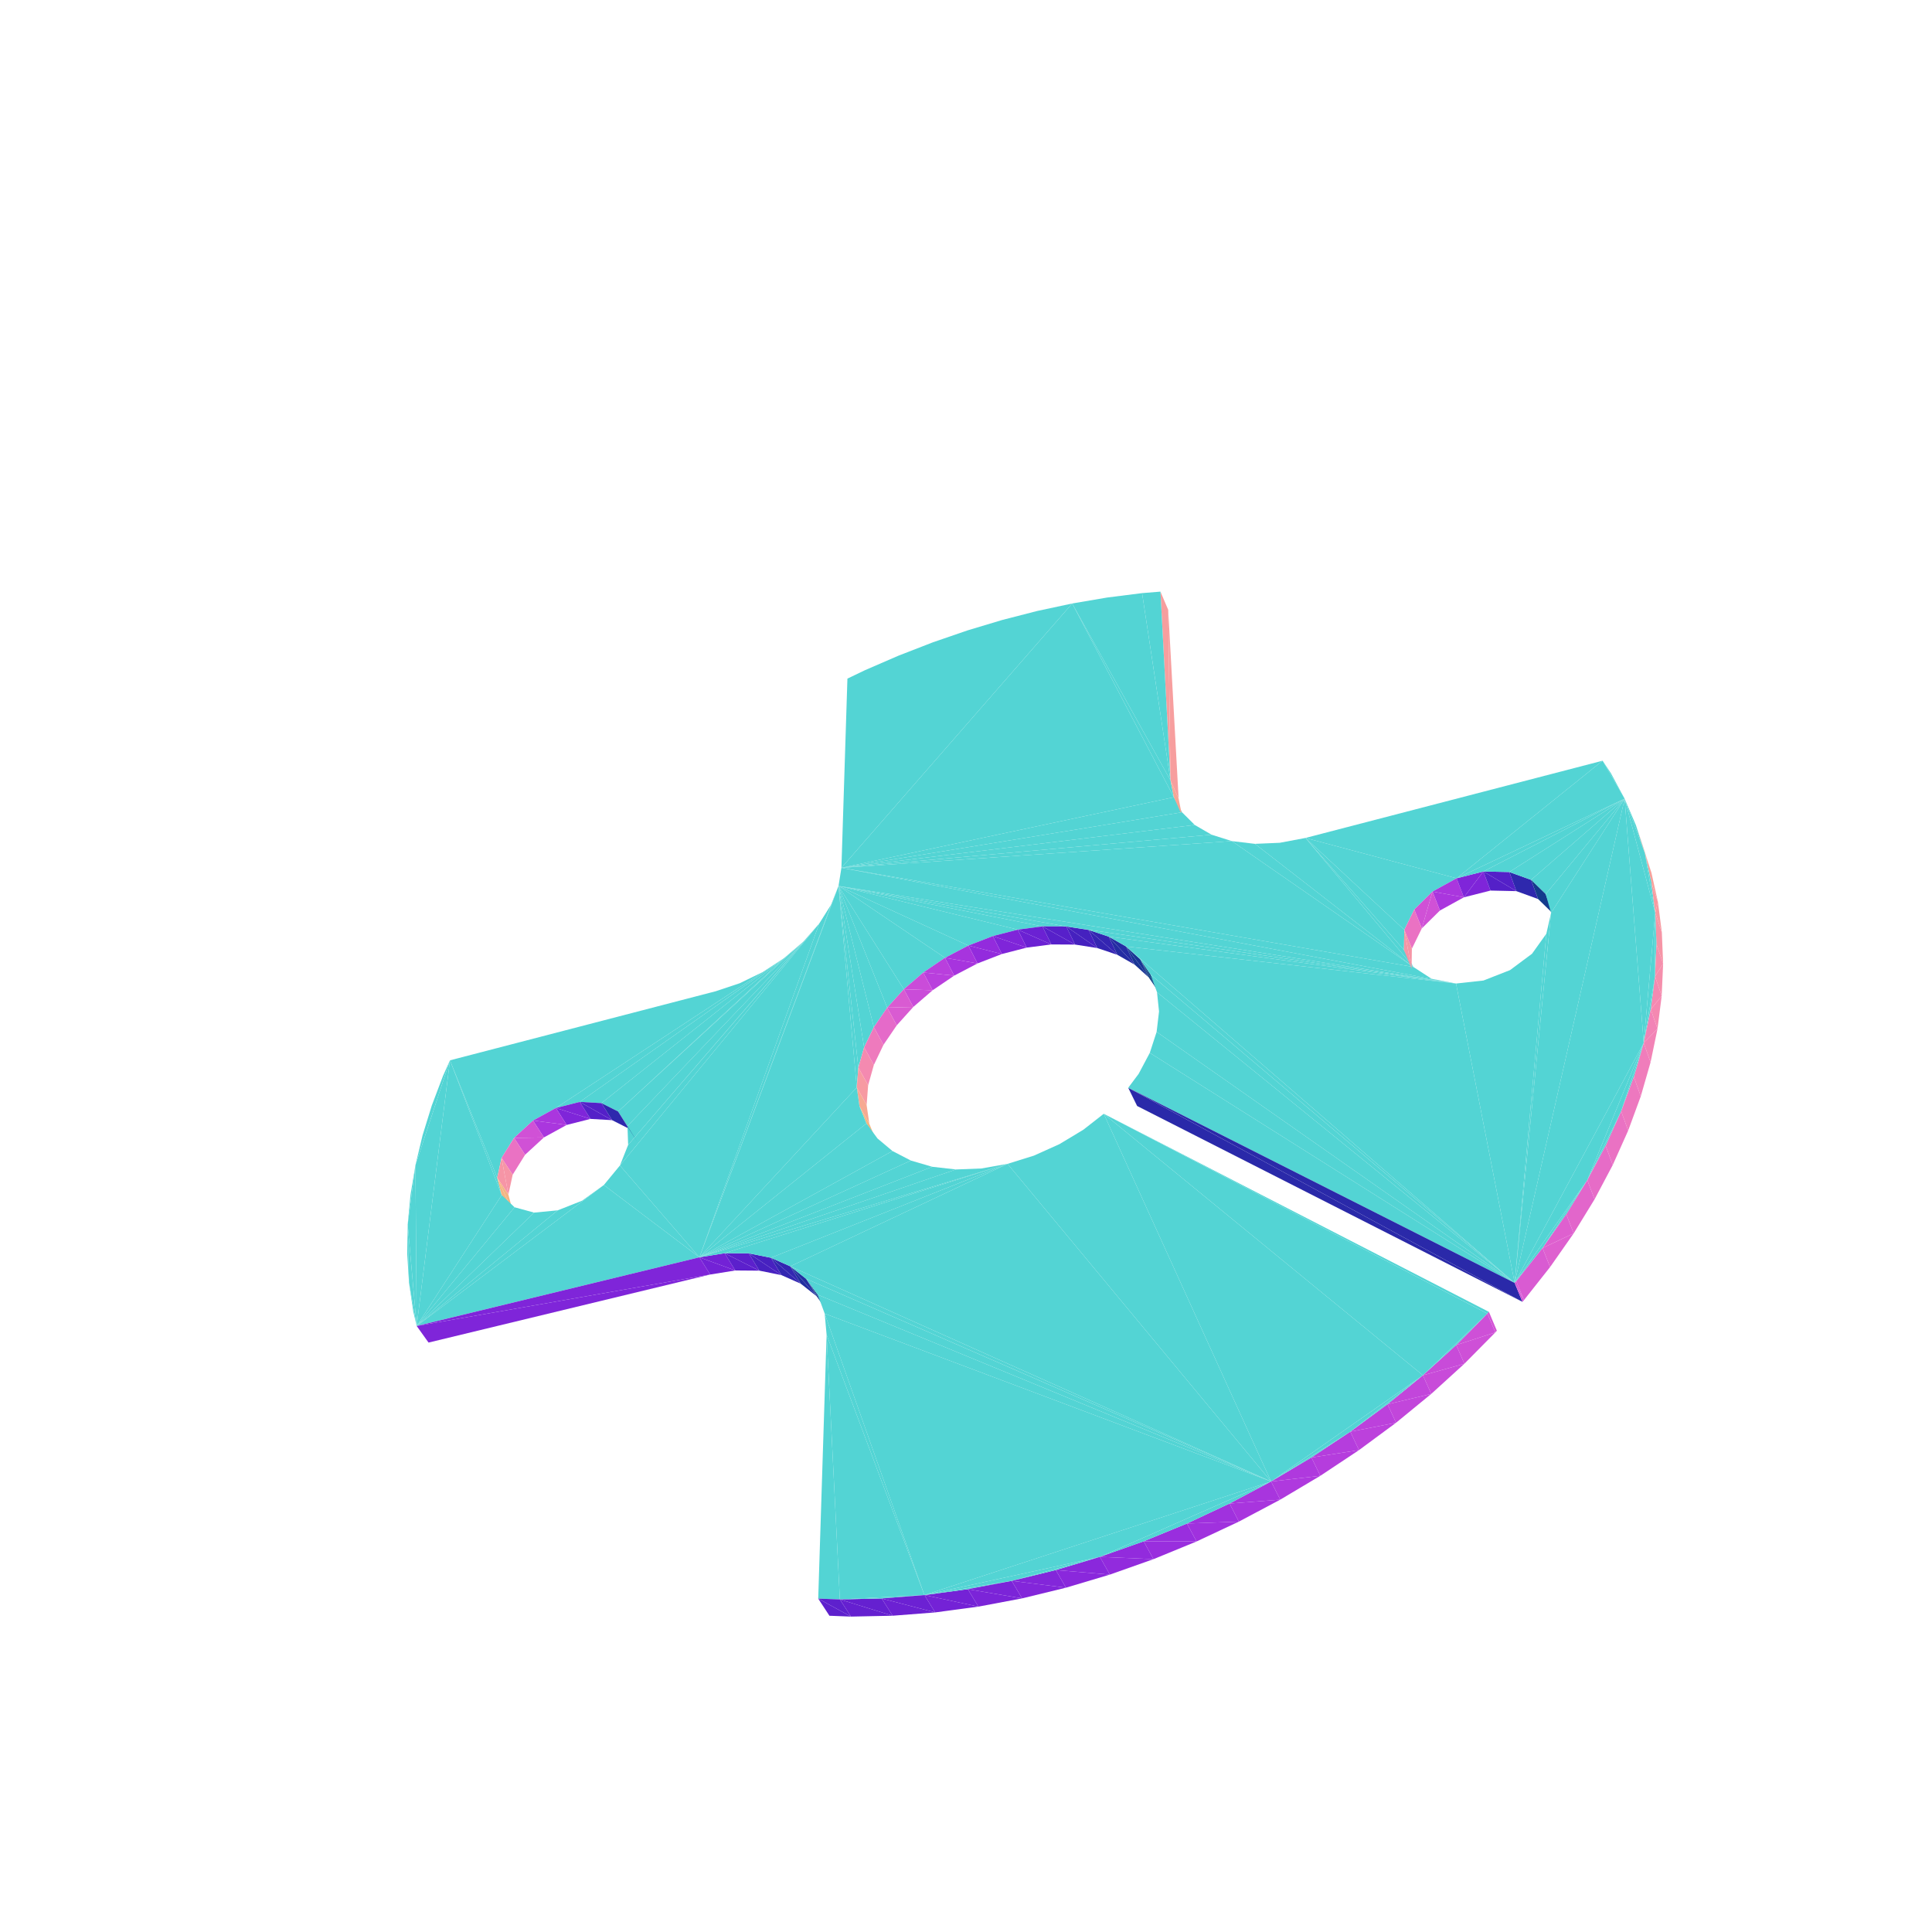 <?xml version="1.0" encoding="UTF-8"?>
<!-- Generated by jsxcad -->
<!DOCTYPE svg PUBLIC "-//W3C//DTD SVG 1.1 Tiny//EN" "http://www.w3.org/Graphics/SVG/1.1/DTD/svg11-tiny.dtd">
<svg viewBox="-250 -250 500 500" width="500" height="500" xmlns="http://www.w3.org/2000/svg"><path d="M-8.562,-83.772L-17.403,-80.34L-26.13,-76.561zM9.373,-89.55L0.371,-86.845L-8.562,-83.772zM27.483,-93.817L9.373,-89.55L-8.562,-83.772zM27.483,-93.817L18.418,-91.877L9.373,-89.55zM45.57,-96.501L36.542,-95.361L27.483,-93.817zM-26.13,-76.561L-30.688,-74.376L-32.242,-25.408zM-8.562,-83.772L-26.13,-76.561L-32.242,-25.408zM27.483,-93.817L-8.562,-83.772L-32.242,-25.408zM52.924,-48.044L45.57,-96.501L27.483,-93.817z" style="fill:rgb(83,212,212)"/><path d="M52.332,-92.174L50.321,-96.887L52.924,-48.044z" style="fill:rgb(247,158,158)"/><path d="M52.924,-48.044L50.321,-96.887L45.57,-96.501zM53.795,-43.682L27.483,-93.817L-32.242,-25.408z" style="fill:rgb(83,212,212)"/><path d="M52.924,-48.044L55.027,-43.301L52.332,-92.174z" style="fill:rgb(247,158,158)"/><path d="M-133.545,24.41L-135.356,28.455L-138.258,36.118zM53.795,-43.682L52.924,-48.044L27.483,-93.817zM-133.545,24.41L-138.258,36.118L-142.482,51.534zM-64.738,6.524L-133.545,24.41L-106.138,36.746zM-138.258,36.118L-140.639,43.819L-142.482,51.534zM-112.061,39.993L-106.138,36.746L-133.545,24.41zM-116.964,44.491L-112.061,39.993L-133.545,24.41zM-120.199,49.658L-116.964,44.491L-133.545,24.41zM-58.559,4.459L-64.738,6.524L-106.138,36.746zM-46.98,-2.112L-52.557,1.541L-106.138,36.746zM-52.557,1.541L-58.559,4.459L-106.138,36.746zM55.907,-39.783L53.795,-43.682L-32.242,-25.408zM-121.324,54.82L-120.199,49.658L-133.545,24.41zM-42.057,-6.346L-46.98,-2.112L-90.035,37.658z" style="fill:rgb(83,212,212)"/><path d="M-112.061,39.993L-109.231,44.365L-103.335,41.132z" style="fill:rgb(170,54,222)"/><path d="M55.027,-43.301L52.924,-48.044L53.795,-43.682zM53.795,-43.682L55.905,-38.937L55.027,-43.301z" style="fill:rgb(246,167,149)"/><path d="M-106.138,36.746L-103.335,41.132L-97.186,39.572z" style="fill:rgb(127,37,217)"/><path d="M-46.98,-2.112L-106.138,36.746L-99.967,35.172zM59.195,-36.504L55.907,-39.783L-32.242,-25.408z" style="fill:rgb(83,212,212)"/><path d="M-116.964,44.491L-114.107,48.852L-109.231,44.365z" style="fill:rgb(208,81,214)"/><path d="M-103.335,41.132L-106.138,36.746L-112.061,39.993z" style="fill:rgb(170,54,222)"/><path d="M-37.986,-10.987L-42.057,-6.346L-87.437,46.301zM-46.98,-2.112L-99.967,35.172L-94.35,35.484z" style="fill:rgb(83,212,212)"/><path d="M-109.231,44.365L-112.061,39.993L-116.964,44.491z" style="fill:rgb(208,81,214)"/><path d="M-97.186,39.572L-99.967,35.172L-106.138,36.746z" style="fill:rgb(127,37,217)"/><path d="M-99.967,35.172L-97.186,39.572L-91.586,39.896z" style="fill:rgb(84,32,200)"/><path d="M-120.161,59.284L-121.324,54.82L-133.545,24.41zM63.547,-33.981L59.195,-36.504L-32.242,-25.408z" style="fill:rgb(83,212,212)"/><path d="M-120.199,49.658L-117.319,54.012L-114.107,48.852zM-114.107,48.852L-116.964,44.491L-120.199,49.658z" style="fill:rgb(234,114,195)"/><path d="M-46.98,-2.112L-94.35,35.484L-90.035,37.658zM-5.445,-2.121L0.612,-5.29L-32.99,-20.713z" style="fill:rgb(83,212,212)"/><path d="M-91.586,39.896L-94.35,35.484L-99.967,35.172z" style="fill:rgb(84,32,200)"/><path d="M0.612,-5.29L6.948,-7.742L-32.99,-20.713zM-11.062,1.681L-5.445,-2.121L-32.99,-20.713zM-133.545,24.41L-142.482,51.534L-142.162,93.163zM6.948,-7.742L13.398,-9.412L-32.99,-20.713zM-142.482,51.534L-143.769,59.235L-144.485,66.896zM-16.091,6.017L-11.062,1.681L-32.99,-20.713z" style="fill:rgb(83,212,212)"/><path d="M-118.426,59.17L-117.319,54.012L-120.199,49.658z" style="fill:rgb(246,149,166)"/><path d="M-42.057,-6.346L-90.035,37.658L-87.613,41.426zM13.398,-9.412L19.79,-10.251L-32.99,-20.713zM68.807,-32.326L63.547,-33.981L-32.242,-25.408zM-20.396,10.776L-16.091,6.017L-32.99,-20.713z" style="fill:rgb(83,212,212)"/><path d="M-91.586,39.896L-87.278,42.079L-90.035,37.658zM-90.035,37.658L-94.35,35.484L-91.586,39.896z" style="fill:rgb(46,40,173)"/><path d="M19.79,-10.251L25.954,-10.23L-32.99,-20.713zM-32.99,-20.713L-23.856,15.833L-20.396,10.776z" style="fill:rgb(83,212,212)"/><path d="M-120.199,49.658L-121.324,54.82L-118.426,59.17z" style="fill:rgb(246,149,166)"/><path d="M-32.99,-20.713L-34.926,-15.842L-68.994,75.39zM-42.057,-6.346L-87.613,41.426L-87.437,46.301z" style="fill:rgb(83,212,212)"/><path d="M-90.035,37.658L-87.278,42.079L-84.853,45.852z" style="fill:rgb(20,59,140)"/><path d="M-117.254,63.636L-118.426,59.17L-121.324,54.82z" style="fill:rgb(242,181,132)"/><path d="M-120.161,59.284L-133.545,24.41L-142.162,93.163zM-32.99,-20.713L-26.369,21.055L-23.856,15.833zM-34.926,-15.842L-37.986,-10.987L-68.994,75.39z" style="fill:rgb(83,212,212)"/><path d="M-5.445,-2.121L-3.051,2.492L2.978,-0.663z" style="fill:rgb(167,52,222)"/><path d="M-37.986,-10.987L-87.437,46.301L-89.564,51.63z" style="fill:rgb(83,212,212)"/><path d="M0.612,-5.29L2.978,-0.663L9.289,-3.101z" style="fill:rgb(147,43,221)"/><path d="M-11.062,1.681L-8.642,6.281L-3.051,2.492z" style="fill:rgb(185,63,221)"/><path d="M-84.853,45.852L-87.613,41.426L-90.035,37.658z" style="fill:rgb(20,59,140)"/><path d="M6.948,-7.742L9.289,-3.101L15.713,-4.756z" style="fill:rgb(127,37,217)"/><path d="M2.978,-0.663L0.612,-5.29L-5.445,-2.121z" style="fill:rgb(167,52,222)"/><path d="M-3.051,2.492L-5.445,-2.121L-11.062,1.681z" style="fill:rgb(185,63,221)"/><path d="M-32.99,-20.713L-27.857,26.301L-26.369,21.055z" style="fill:rgb(83,212,212)"/><path d="M9.289,-3.101L6.948,-7.742L0.612,-5.29z" style="fill:rgb(147,43,221)"/><path d="M-16.091,6.017L-13.645,10.606L-8.642,6.281z" style="fill:rgb(202,76,217)"/><path d="M-121.324,54.82L-120.161,59.284L-117.254,63.636z" style="fill:rgb(242,181,132)"/><path d="M-8.642,6.281L-11.062,1.681L-16.091,6.017z" style="fill:rgb(202,76,217)"/><path d="M13.398,-9.412L15.713,-4.756L22.083,-5.58z" style="fill:rgb(107,33,211)"/><path d="M15.713,-4.756L13.398,-9.412L6.948,-7.742z" style="fill:rgb(127,37,217)"/><path d="M-20.396,10.776L-17.924,15.355L-13.645,10.606z" style="fill:rgb(217,91,210)"/><path d="M126.82,4.536L-32.242,-25.408L-32.99,-20.713zM-142.482,51.534L-144.485,66.896L-142.162,93.163z" style="fill:rgb(83,212,212)"/><path d="M-13.645,10.606L-16.091,6.017L-20.396,10.776z" style="fill:rgb(217,91,210)"/><path d="M-32.99,-20.713L-28.265,31.425L-27.857,26.301z" style="fill:rgb(83,212,212)"/><path d="M22.083,-5.58L19.79,-10.251L13.398,-9.412z" style="fill:rgb(107,33,211)"/><path d="M19.79,-10.251L22.083,-5.58L28.227,-5.545z" style="fill:rgb(87,32,202)"/><path d="M-23.856,15.833L-21.361,20.404L-17.924,15.355zM-17.924,15.355L-20.396,10.776L-23.856,15.833z" style="fill:rgb(229,106,201)"/><path d="M-144.485,66.896L-144.615,74.489L-144.144,81.985z" style="fill:rgb(83,212,212)"/><path d="M28.227,-5.545L25.954,-10.23L19.79,-10.251z" style="fill:rgb(87,32,202)"/><path d="M25.954,-10.23L28.227,-5.545L33.977,-4.646z" style="fill:rgb(69,33,191)"/><path d="M-26.369,21.055L-23.853,25.62L-21.361,20.404zM-21.361,20.404L-23.856,15.833L-26.369,21.055z" style="fill:rgb(238,122,189)"/><path d="M33.977,-4.646L31.722,-9.344L25.954,-10.23z" style="fill:rgb(69,33,191)"/><path d="M-37.986,-10.987L-89.564,51.63L-68.994,75.39z" style="fill:rgb(83,212,212)"/><path d="M31.722,-9.344L33.977,-4.646L39.173,-2.896z" style="fill:rgb(52,37,178)"/><path d="M-32.99,-20.713L-68.994,75.39L-28.265,31.425zM-116.835,62.435L-120.161,59.284L-142.162,93.163zM-144.485,66.896L-144.144,81.985L-142.162,93.163zM115.791,0.256L68.807,-32.326L-32.242,-25.408z" style="fill:rgb(83,212,212)"/><path d="M-27.857,26.301L-25.324,30.861L-23.853,25.62zM-23.853,25.62L-26.369,21.055L-27.857,26.301z" style="fill:rgb(244,138,176)"/><path d="M39.173,-2.896L36.933,-7.606L31.722,-9.344z" style="fill:rgb(52,37,178)"/><path d="M-111.775,63.822L-116.835,62.435L-142.162,93.163z" style="fill:rgb(83,212,212)"/><path d="M36.933,-7.606L39.173,-2.896L43.665,-0.333z" style="fill:rgb(37,44,163)"/><path d="M-105.664,63.233L-111.775,63.822L-142.162,93.163zM25.954,-10.23L126.82,4.536L-32.99,-20.713z" style="fill:rgb(83,212,212)"/><path d="M-25.324,30.861L-27.857,26.301L-28.265,31.425zM-28.265,31.425L-25.719,35.984L-25.324,30.861z" style="fill:rgb(247,154,162)"/><path d="M-93.724,56.677L-99.353,60.736L-142.162,93.163zM-99.353,60.736L-105.664,63.233L-142.162,93.163z" style="fill:rgb(83,212,212)"/><path d="M43.665,-0.333L41.434,-5.053L36.933,-7.606z" style="fill:rgb(37,44,163)"/><path d="M-144.144,81.985L-143.063,89.352L-142.162,93.163z" style="fill:rgb(83,212,212)"/><path d="M41.434,-5.053L43.665,-0.333L47.316,2.982z" style="fill:rgb(25,53,148)"/><path d="M-25.719,35.984L-28.265,31.425L-27.568,36.284zM-27.568,36.284L-25.012,40.843L-25.719,35.984z" style="fill:rgb(246,169,146)"/><path d="M-89.564,51.63L-93.724,56.677L-68.994,75.39z" style="fill:rgb(83,212,212)"/><path d="M47.316,2.982L45.091,-1.747L41.434,-5.053z" style="fill:rgb(25,53,148)"/><path d="M45.091,-1.747L47.316,2.982L50.011,6.965z" style="fill:rgb(16,65,132)"/><path d="M-25.012,40.843L-27.568,36.284L-25.767,40.734zM-25.767,40.734L-23.207,45.295L-25.012,40.843z" style="fill:rgb(242,183,130)"/><path d="M-93.724,56.677L-142.162,93.163L-68.994,75.39zM115.791,0.256L74.773,-31.615L68.807,-32.326z" style="fill:rgb(83,212,212)"/><path d="M-142.162,93.163L-139.093,97.456L-66.204,79.845z" style="fill:rgb(127,37,217)"/><path d="M50.011,6.965L47.787,2.231L45.091,-1.747z" style="fill:rgb(16,65,132)"/><path d="M115.791,0.256L81.211,-31.888L74.773,-31.615zM-68.994,75.39L-27.568,36.284L-28.265,31.425zM25.954,-10.23L31.722,-9.344L126.82,4.536zM115.791,0.256L87.862,-33.142L81.211,-31.888zM120.489,3.305L115.791,0.256L-32.242,-25.408zM164.752,-53.129L87.862,-33.142L126.956,-22.693zM31.722,-9.344L36.933,-7.606L126.82,4.536zM-68.994,75.39L-25.767,40.734L-27.568,36.284zM126.82,4.536L120.489,3.305L-32.242,-25.408z" style="fill:rgb(83,212,212)"/><path d="M-66.204,79.845L-68.994,75.39L-142.162,93.163z" style="fill:rgb(127,37,217)"/><path d="M36.933,-7.606L41.434,-5.053L126.82,4.536zM120.731,-19.266L126.956,-22.693L87.862,-33.142zM116.014,-14.623L120.731,-19.266L87.862,-33.142zM-68.994,75.39L-22.9,44.64L-25.767,40.734zM113.429,-9.362L116.014,-14.623L87.862,-33.142zM-68.994,75.39L-19.033,47.881L-22.9,44.64z" style="fill:rgb(83,212,212)"/><path d="M-68.994,75.39L-66.204,79.845L-59.706,78.797z" style="fill:rgb(115,34,214)"/><path d="M170.455,-43.3L166.93,-49.845L164.752,-53.129zM113.339,-4.17L113.429,-9.362L87.862,-33.142z" style="fill:rgb(83,212,212)"/><path d="M120.731,-19.266L122.652,-14.362L128.847,-17.774z" style="fill:rgb(170,54,222)"/><path d="M170.455,-43.3L164.752,-53.129L126.956,-22.693z" style="fill:rgb(83,212,212)"/><path d="M-59.706,78.797L-62.472,74.328L-68.994,75.39z" style="fill:rgb(115,34,214)"/><path d="M-62.472,74.328L-59.706,78.797L-53.483,78.846z" style="fill:rgb(92,32,204)"/><path d="M117.96,-9.73L122.652,-14.362L120.731,-19.266z" style="fill:rgb(208,81,214)"/><path d="M-68.994,75.39L-14.268,50.349L-19.033,47.881z" style="fill:rgb(83,212,212)"/><path d="M128.847,-17.774L135.743,-19.523L133.881,-24.459z" style="fill:rgb(127,37,217)"/><path d="M128.847,-17.774L126.956,-22.693L120.731,-19.266z" style="fill:rgb(170,54,222)"/><path d="M133.881,-24.459L126.956,-22.693L128.847,-17.774z" style="fill:rgb(127,37,217)"/><path d="M115.791,0.256L113.339,-4.17L87.862,-33.142z" style="fill:rgb(83,212,212)"/><path d="M133.881,-24.459L135.743,-19.523L142.442,-19.374z" style="fill:rgb(84,32,200)"/><path d="M-53.483,78.846L-56.228,74.364L-62.472,74.328z" style="fill:rgb(92,32,204)"/><path d="M120.731,-19.266L116.014,-14.623L117.96,-9.73z" style="fill:rgb(208,81,214)"/><path d="M-56.228,74.364L-53.483,78.846L-47.762,79.999z" style="fill:rgb(71,33,192)"/><path d="M-68.994,75.39L-8.736,51.961L-14.268,50.349zM170.455,-43.3L126.956,-22.693L133.881,-24.459z" style="fill:rgb(83,212,212)"/><path d="M113.429,-9.362L115.394,-4.476L117.96,-9.73zM117.96,-9.73L116.014,-14.623L113.429,-9.362z" style="fill:rgb(234,114,195)"/><path d="M142.442,-19.374L140.605,-24.325L133.881,-24.459z" style="fill:rgb(84,32,200)"/><path d="M170.455,-43.3L133.881,-24.459L140.605,-24.325zM-68.994,75.39L-2.596,52.655L-8.736,51.961zM-68.994,75.39L-62.472,74.328L10.759,51.2z" style="fill:rgb(83,212,212)"/><path d="M-47.762,79.999L-50.49,75.505L-56.228,74.364z" style="fill:rgb(71,33,192)"/><path d="M115.314,0.715L115.394,-4.476L113.429,-9.362z" style="fill:rgb(246,149,166)"/><path d="M-50.49,75.505L-47.762,79.999L-42.758,82.226z" style="fill:rgb(51,38,177)"/><path d="M142.442,-19.374L148.061,-17.329L146.242,-22.293zM146.242,-22.293L140.605,-24.325L142.442,-19.374z" style="fill:rgb(46,40,173)"/><path d="M-62.472,74.328L-56.228,74.364L10.759,51.2zM170.455,-43.3L140.605,-24.325L146.242,-22.293zM-68.994,75.39L3.969,52.402L-2.596,52.655zM-68.994,75.39L10.759,51.2L3.969,52.402zM-56.228,74.364L-50.49,75.505L10.759,51.2z" style="fill:rgb(83,212,212)"/><path d="M113.429,-9.362L113.339,-4.17L115.314,0.715z" style="fill:rgb(246,149,166)"/><path d="M-42.758,82.226L-45.474,77.724L-50.49,75.505z" style="fill:rgb(51,38,177)"/><path d="M170.455,-43.3L146.242,-22.293L150.027,-18.607z" style="fill:rgb(83,212,212)"/><path d="M-45.474,77.724L-42.758,82.226L-38.666,85.46z" style="fill:rgb(34,46,160)"/><path d="M175.701,-29.153L173.388,-36.396L170.455,-43.3z" style="fill:rgb(83,212,212)"/><path d="M150.027,-18.607L146.242,-22.293L148.061,-17.329zM148.061,-17.329L151.837,-13.635L150.027,-18.607z" style="fill:rgb(20,59,140)"/><path d="M-50.49,75.505L-45.474,77.724L10.759,51.2z" style="fill:rgb(83,212,212)"/><path d="M175.08,-31.367L173.388,-36.396L175.701,-29.153zM175.701,-29.153L177.396,-24.119L175.08,-31.367z" style="fill:rgb(246,166,149)"/><path d="M170.455,-43.3L150.027,-18.607L151.419,-13.743z" style="fill:rgb(83,212,212)"/><path d="M-38.666,85.46L-41.376,80.951L-45.474,77.724z" style="fill:rgb(34,46,160)"/><path d="M-41.376,80.951L-38.666,85.46L-35.653,89.592z" style="fill:rgb(21,57,142)"/><path d="M178.376,-13.747L175.701,-29.153L170.455,-43.3z" style="fill:rgb(83,212,212)"/><path d="M-35.653,89.592L-38.364,85.079L-41.376,80.951z" style="fill:rgb(21,57,142)"/><path d="M177.396,-24.119L175.701,-29.153L177.372,-21.595zM177.372,-21.595L179.071,-16.559L177.396,-24.119z" style="fill:rgb(247,161,155)"/><path d="M41.434,-5.053L45.091,-1.747L141.994,82.023zM45.091,-1.747L47.787,2.231L141.994,82.023zM178.376,-13.747L177.372,-21.595L175.701,-29.153z" style="fill:rgb(83,212,212)"/><path d="M179.071,-16.559L177.372,-21.595L178.376,-13.747z" style="fill:rgb(247,155,161)"/><path d="M47.787,2.231L49.43,6.775L141.994,82.023z" style="fill:rgb(83,212,212)"/><path d="M178.376,-13.747L180.083,-8.711L179.071,-16.559z" style="fill:rgb(247,155,161)"/><path d="M49.43,6.775L49.956,11.762L141.994,82.023zM175.391,19.912L178.376,-13.747L170.455,-43.3zM49.956,11.762L49.333,17.049L141.994,82.023z" style="fill:rgb(83,212,212)"/><path d="M180.083,-8.711L178.376,-13.747L178.696,-5.64zM178.696,-5.64L180.414,-0.606L180.083,-8.711z" style="fill:rgb(246,149,166)"/><path d="M41.434,-5.053L141.994,82.023L126.82,4.536zM49.333,17.049L47.564,22.481L141.994,82.023z" style="fill:rgb(83,212,212)"/><path d="M41.983,31.516L44.289,36.229L144.003,86.916z" style="fill:rgb(42,41,169)"/><path d="M47.564,22.481L44.688,27.895L141.994,82.023zM178.313,2.696L178.696,-5.64L178.376,-13.747zM44.688,27.895L41.983,31.516L141.994,82.023z" style="fill:rgb(83,212,212)"/><path d="M180.414,-0.606L178.696,-5.64L178.313,2.696z" style="fill:rgb(245,143,172)"/><path d="M141.994,82.023L170.455,-43.3L151.419,-13.743z" style="fill:rgb(83,212,212)"/><path d="M178.313,2.696L180.045,7.726L180.414,-0.606z" style="fill:rgb(245,143,172)"/><path d="M175.391,19.912L178.313,2.696L178.376,-13.747zM-45.474,77.724L78.953,133.408L10.759,51.2z" style="fill:rgb(83,212,212)"/><path d="M180.045,7.726L178.313,2.696L177.215,11.225z" style="fill:rgb(244,137,177)"/><path d="M-45.474,77.724L-41.376,80.951L78.953,133.408zM141.994,82.023L151.419,-13.743L150.192,-8.35z" style="fill:rgb(83,212,212)"/><path d="M177.215,11.225L178.964,16.249L180.045,7.726z" style="fill:rgb(244,137,177)"/><path d="M78.953,133.408L35.651,38.244L30.363,42.378zM78.953,133.408L17.562,49.082L10.759,51.2zM78.953,133.408L30.363,42.378L24.166,46.111zM78.953,133.408L24.166,46.111L17.562,49.082zM141.994,82.023L150.192,-8.35L146.485,-3.172zM141.994,82.023L133.919,3.757L126.82,4.536zM-41.376,80.951L-38.364,85.079L78.953,133.408zM141.994,82.023L146.485,-3.172L140.796,1.063zM141.994,82.023L140.796,1.063L133.919,3.757zM-36.568,89.966L-36.078,95.432L-10.767,162.802zM175.391,19.912L177.215,11.225L178.313,2.696z" style="fill:rgb(83,212,212)"/><path d="M178.964,16.249L177.215,11.225L175.391,19.912z" style="fill:rgb(242,131,182)"/><path d="M141.994,82.023L175.391,19.912L170.455,-43.3zM-38.364,85.079L-36.568,89.966L78.953,133.408z" style="fill:rgb(83,212,212)"/><path d="M175.391,19.912L177.162,24.927L178.964,16.249z" style="fill:rgb(242,131,182)"/><path d="M177.162,24.927L175.391,19.912L172.836,28.717zM172.836,28.717L174.631,33.721L177.162,24.927z" style="fill:rgb(240,125,187)"/><path d="M169.549,37.598L172.836,28.717L175.391,19.912z" style="fill:rgb(83,212,212)"/><path d="M174.631,33.721L172.836,28.717L169.549,37.598zM169.549,37.598L171.371,42.589L174.631,33.721z" style="fill:rgb(237,120,191)"/><path d="M144.003,86.916L141.994,82.023L41.983,31.516z" style="fill:rgb(42,41,169)"/><path d="M-36.078,95.432L-38.246,163.721L-32.645,163.926zM160.791,55.415L169.549,37.598L175.391,19.912zM134.937,89.961L135.335,89.513L35.651,38.244z" style="fill:rgb(83,212,212)"/><path d="M171.371,42.589L169.549,37.598L165.531,46.512zM165.531,46.512L167.384,51.488L171.371,42.589z" style="fill:rgb(234,114,195)"/><path d="M-36.078,95.432L-32.645,163.926L-10.767,162.802zM118.249,105.926L134.937,89.961L35.651,38.244zM160.791,55.415L165.531,46.512L169.549,37.598z" style="fill:rgb(83,212,212)"/><path d="M167.384,51.488L165.531,46.512L160.791,55.415zM160.791,55.415L162.677,60.372L167.384,51.488z" style="fill:rgb(230,108,199)"/><path d="M78.953,133.408L118.249,105.926L35.651,38.244zM-36.568,89.966L-10.767,162.802L78.953,133.408zM141.994,82.023L160.791,55.415L175.391,19.912z" style="fill:rgb(83,212,212)"/><path d="M162.677,60.372L160.791,55.415L155.341,64.258zM155.341,64.258L157.265,69.197L162.677,60.372z" style="fill:rgb(226,102,203)"/><path d="M-38.246,163.721L-35.344,168.156L-29.764,168.372z" style="fill:rgb(94,32,205)"/><path d="M149.199,72.996L151.163,77.913L157.265,69.197z" style="fill:rgb(222,96,207)"/><path d="M149.199,72.996L155.341,64.258L160.791,55.415z" style="fill:rgb(83,212,212)"/><path d="M157.265,69.197L155.341,64.258L149.199,72.996z" style="fill:rgb(222,96,207)"/><path d="M-29.764,168.372L-32.645,163.926L-38.246,163.721z" style="fill:rgb(94,32,205)"/><path d="M-32.645,163.926L-29.764,168.372L-18.985,168.149z" style="fill:rgb(101,32,208)"/><path d="M141.994,82.023L149.199,72.996L160.791,55.415z" style="fill:rgb(83,212,212)"/><path d="M-18.985,168.149L-21.823,163.683L-32.645,163.926z" style="fill:rgb(101,32,208)"/><path d="M142.389,81.579L144.396,86.474L151.163,77.913zM151.163,77.913L149.199,72.996L142.389,81.579z" style="fill:rgb(217,91,210)"/><path d="M-21.823,163.683L-18.985,168.149L-7.973,167.291z" style="fill:rgb(108,33,211)"/><path d="M141.994,82.023L144.003,86.916L144.396,86.474z" style="fill:rgb(212,85,213)"/><path d="M-32.645,163.926L-21.823,163.683L-10.767,162.802z" style="fill:rgb(83,212,212)"/><path d="M144.396,86.474L142.389,81.579L141.994,82.023z" style="fill:rgb(212,85,213)"/><path d="M141.994,82.023L142.389,81.579L149.199,72.996z" style="fill:rgb(83,212,212)"/><path d="M-7.973,167.291L-10.767,162.802L-21.823,163.683z" style="fill:rgb(108,33,211)"/><path d="M-10.767,162.802L-7.973,167.291L3.214,165.794z" style="fill:rgb(116,34,214)"/><path d="M134.937,89.961L136.99,94.83L137.385,94.384zM137.385,94.384L135.335,89.513L134.937,89.961z" style="fill:rgb(212,85,213)"/><path d="M126.878,98.092L128.979,102.936L136.99,94.83z" style="fill:rgb(206,80,215)"/><path d="M3.214,165.794L0.468,161.281L-10.767,162.802z" style="fill:rgb(116,34,214)"/><path d="M0.468,161.281L3.214,165.794L14.518,163.659z" style="fill:rgb(123,36,216)"/><path d="M136.99,94.83L134.937,89.961L126.878,98.092z" style="fill:rgb(206,80,215)"/><path d="M-10.767,162.802L0.468,161.281L11.822,159.122z" style="fill:rgb(83,212,212)"/><path d="M118.249,105.926L120.4,110.743L128.979,102.936z" style="fill:rgb(200,75,217)"/><path d="M14.518,163.659L11.822,159.122L0.468,161.281z" style="fill:rgb(123,36,216)"/><path d="M11.822,159.122L14.518,163.659L25.878,160.893z" style="fill:rgb(131,38,218)"/><path d="M128.979,102.936L126.878,98.092L118.249,105.926z" style="fill:rgb(200,75,217)"/><path d="M118.249,105.926L126.878,98.092L134.937,89.961zM-10.767,162.802L11.822,159.122L34.641,152.915z" style="fill:rgb(83,212,212)"/><path d="M109.093,113.417L111.296,118.207L120.4,110.743z" style="fill:rgb(194,70,219)"/><path d="M23.234,156.329L25.878,160.893L37.231,157.505z" style="fill:rgb(138,40,220)"/><path d="M25.878,160.893L23.234,156.329L11.822,159.122z" style="fill:rgb(131,38,218)"/><path d="M120.4,110.743L118.249,105.926L109.093,113.417z" style="fill:rgb(194,70,219)"/><path d="M99.457,120.522L101.714,125.283L111.296,118.207z" style="fill:rgb(188,65,220)"/><path d="M34.641,152.915L37.231,157.505L48.515,153.512z" style="fill:rgb(146,43,221)"/><path d="M-10.767,162.802L34.641,152.915L78.953,133.408z" style="fill:rgb(83,212,212)"/><path d="M37.231,157.505L34.641,152.915L23.234,156.329z" style="fill:rgb(138,40,220)"/><path d="M11.822,159.122L23.234,156.329L34.641,152.915z" style="fill:rgb(83,212,212)"/><path d="M111.296,118.207L109.093,113.417L99.457,120.522z" style="fill:rgb(188,65,220)"/><path d="M89.392,127.198L91.704,131.931L101.714,125.283z" style="fill:rgb(181,61,221)"/><path d="M45.979,148.894L48.515,153.512L59.666,148.932z" style="fill:rgb(153,46,222)"/><path d="M99.457,120.522L109.093,113.417L118.249,105.926z" style="fill:rgb(83,212,212)"/><path d="M78.953,133.408L81.321,138.111L91.704,131.931z" style="fill:rgb(175,57,222)"/><path d="M57.186,144.286L59.666,148.932L70.622,143.789z" style="fill:rgb(160,49,222)"/><path d="M48.515,153.512L45.979,148.894L34.641,152.915z" style="fill:rgb(146,43,221)"/><path d="M68.198,139.114L70.622,143.789L81.321,138.111z" style="fill:rgb(168,53,222)"/><path d="M101.714,125.283L99.457,120.522L89.392,127.198z" style="fill:rgb(181,61,221)"/><path d="M78.953,133.408L99.457,120.522L118.249,105.926z" style="fill:rgb(83,212,212)"/><path d="M59.666,148.932L57.186,144.286L45.979,148.894z" style="fill:rgb(153,46,222)"/><path d="M91.704,131.931L89.392,127.198L78.953,133.408z" style="fill:rgb(175,57,222)"/><path d="M70.622,143.789L68.198,139.114L57.186,144.286z" style="fill:rgb(160,49,222)"/><path d="M81.321,138.111L78.953,133.408L68.198,139.114z" style="fill:rgb(168,53,222)"/><path d="M34.641,152.915L45.979,148.894L57.186,144.286zM34.641,152.915L57.186,144.286L78.953,133.408zM78.953,133.408L89.392,127.198L99.457,120.522zM57.186,144.286L68.198,139.114L78.953,133.408z" style="fill:rgb(83,212,212)"/></svg>
